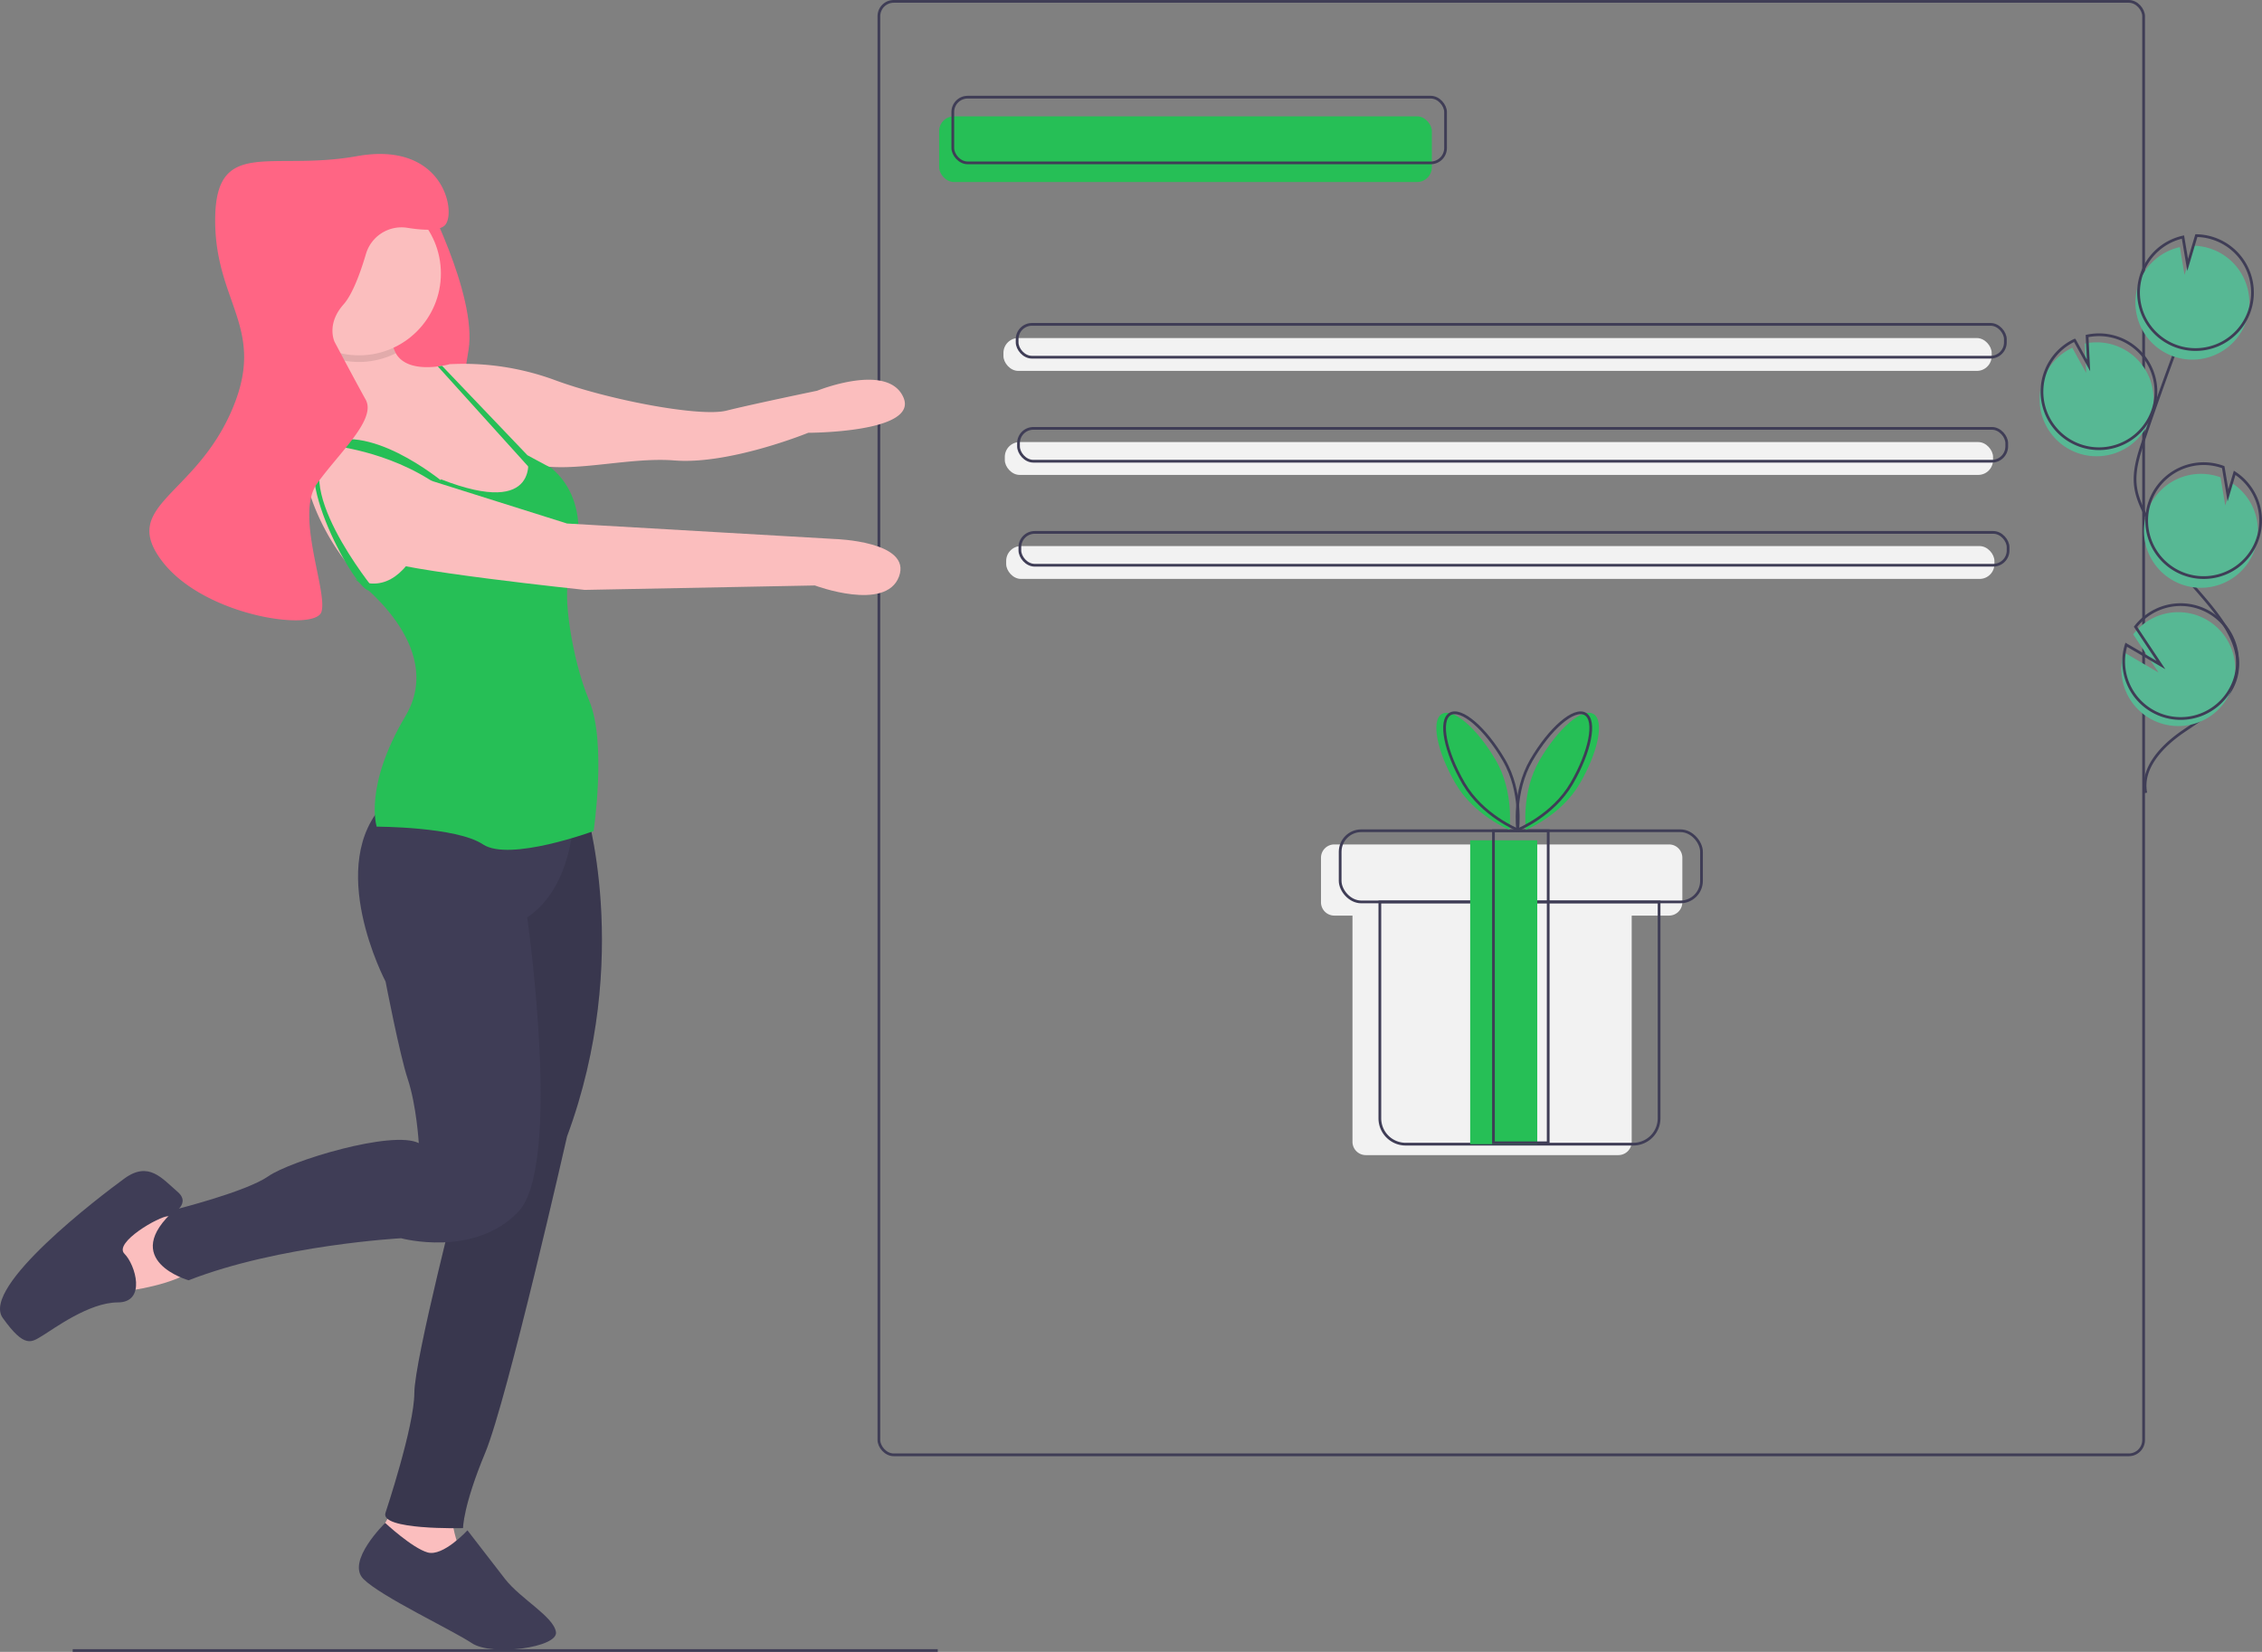 <svg id="bb5d7bf9-f1d1-4967-8b85-2debba85734f" data-name="Layer 1" xmlns="http://www.w3.org/2000/svg" width="826.305" height="603.5" viewBox="0 0 826.305 603.5"><rect x="0" y="0" width="826.305" height="603.5" fill="#808080" stroke="none"/><title>gift card</title><rect x="343.057" y="42.5" width="180" height="24" rx="5.421" fill="#26bf56"/><rect x="321.057" y="0.5" width="462" height="531" rx="5.421" fill="none" stroke="#3f3d56" stroke-miterlimit="10"/><rect x="348.057" y="35.5" width="180" height="24" rx="5.421" fill="none" stroke="#3f3d56" stroke-miterlimit="10"/><rect x="366.557" y="123.5" width="361" height="12" rx="5.421" fill="#f2f2f2"/><rect x="367.057" y="161.5" width="361" height="12" rx="5.421" fill="#f2f2f2"/><rect x="367.557" y="199.5" width="361" height="12" rx="5.421" fill="#f2f2f2"/><rect x="371.557" y="118.5" width="361" height="12" rx="5.421" fill="none" stroke="#3f3d56" stroke-miterlimit="10"/><rect x="372.057" y="156.5" width="361" height="12" rx="5.421" fill="none" stroke="#3f3d56" stroke-miterlimit="10"/><rect x="372.557" y="194.5" width="361" height="12" rx="5.421" fill="none" stroke="#3f3d56" stroke-miterlimit="10"/><path d="M796.788,456.75H674.52a4.866,4.866,0,0,0-4.866,4.866v16.268a4.866,4.866,0,0,0,4.866,4.866h6.634v82.634a4.866,4.866,0,0,0,4.866,4.866H778.288a4.866,4.866,0,0,0,4.866-4.866V482.75H796.788a4.866,4.866,0,0,0,4.866-4.866V461.616A4.866,4.866,0,0,0,796.788,456.75Z" transform="translate(-187.097 -148.25)" fill="#f2f2f2"/><path d="M504.057,329.5h102a0,0,0,0,1,0,0v79.055A9.445,9.445,0,0,1,596.612,418H513.502a9.445,9.445,0,0,1-9.445-9.445V329.5A0,0,0,0,1,504.057,329.5Z" fill="none" stroke="#3f3d56" stroke-miterlimit="10"/><rect x="489.557" y="303.5" width="132" height="26" rx="7.693" fill="none" stroke="#3f3d56" stroke-miterlimit="10"/><rect x="537.057" y="307" width="24.5" height="111" fill="#26bf56"/><rect x="545.557" y="303.5" width="20" height="114" fill="none" stroke="#3f3d56" stroke-miterlimit="10"/><path d="M733.496,425.968c6.817,11.688,5.001,25.446,5.001,25.446s-12.869-5.193-19.686-16.881-9.056-23.081-5.001-25.446S726.679,414.279,733.496,425.968Z" transform="translate(-187.097 -148.25)" fill="#26bf56"/><path d="M749.499,425.968c-6.817,11.688-5.001,25.446-5.001,25.446s12.869-5.193,19.686-16.881,9.056-23.081,5.001-25.446S756.316,414.279,749.499,425.968Z" transform="translate(-187.097 -148.25)" fill="#26bf56"/><path d="M736.496,425.968c6.817,11.688,5.001,25.446,5.001,25.446s-12.869-5.193-19.686-16.881-9.056-23.081-5.001-25.446S729.679,414.279,736.496,425.968Z" transform="translate(-187.097 -148.25)" fill="none" stroke="#3f3d56" stroke-miterlimit="10"/><path d="M746.499,425.968c-6.817,11.688-5.001,25.446-5.001,25.446s12.869-5.193,19.686-16.881,9.056-23.081,5.001-25.446S753.316,414.279,746.499,425.968Z" transform="translate(-187.097 -148.25)" fill="none" stroke="#3f3d56" stroke-miterlimit="10"/><path d="M341.283,217.842s20.21,37.995,16.976,58.205-6.467,37.995,0,47.696-34.761-1.617-34.761-1.617V265.538Z" transform="translate(-187.097 -148.25)" fill="#ff6584"/><path d="M384.533,320.105s-48.908,54.567-64.268,40.824-29.507-46.483-18.189-56.992c6.112-5.675,6.564-16.532,5.691-25.327a85.236,85.236,0,0,0-2.458-13.476s24.252-7.276,25.061,7.276a11.086,11.086,0,0,0,1.318,4.891c4.632,8.221,19.701,4.002,19.701,4.002Z" transform="translate(-187.097 -148.25)" fill="#fbbebe"/><path d="M348.155,283.727l3.234-2.425a96.752,96.752,0,0,1,37.995,5.659c19.402,7.276,53.355,13.743,63.055,11.318s33.145-7.276,33.145-7.276,25.869-10.509,31.528,2.425-34.761,12.934-34.761,12.934-28.698,11.722-48.908,10.105-46.483,7.68-58.609-2.021S348.155,283.727,348.155,283.727Z" transform="translate(-187.097 -148.25)" fill="#fbbebe"/><path d="M251.955,592.537h-21.827l-8.084,16.168,10.509,11.318s20.21-2.425,25.869-8.892S251.955,592.537,251.955,592.537Z" transform="translate(-187.097 -148.25)" fill="#fbbebe"/><path d="M248.605,592.537s9.008-4.042,3.349-8.892-10.509-11.318-19.402-4.85-52.546,39.612-44.462,50.929,10.509,8.892,14.551,6.467,16.976-12.126,27.486-12.126,6.467-13.743,2.425-17.785S245.256,592.537,248.605,592.537Z" transform="translate(-187.097 -148.25)" fill="#3f3d56"/><path d="M332.795,696.012l-8.892,15.36,8.892,9.701h25.061s-8.084-16.168-4.85-23.444S332.795,696.012,332.795,696.012Z" transform="translate(-187.097 -148.25)" fill="#fbbebe"/><path d="M357.855,707.33s-8.892,9.701-14.551,8.084-15.496-10.788-15.496-10.788-14.415,14.022-7.948,20.489,32.336,18.593,39.612,23.444,31.528,1.617,30.719-4.042-12.934-12.126-18.593-19.402S357.855,707.33,357.855,707.33Z" transform="translate(-187.097 -148.25)" fill="#3f3d56"/><path d="M400.701,442.174s17.785,55.78-6.467,121.261c0,0-21.827,96.2-29.911,115.602s-8.084,27.486-8.084,27.486-30.719.808-28.294-5.659c0,0,10.509-31.528,10.509-43.654s16.976-77.607,16.976-77.607L361.089,439.748Z" transform="translate(-187.097 -148.25)" fill="#3f3d56"/><path d="M400.701,442.174s17.785,55.78-6.467,121.261c0,0-21.827,96.2-29.911,115.602s-8.084,27.486-8.084,27.486-30.719.808-28.294-5.659c0,0,10.509-31.528,10.509-43.654s16.976-77.607,16.976-77.607L361.089,439.748Z" transform="translate(-187.097 -148.25)" opacity="0.1"/><path d="M396.659,446.216s0,25.869-16.976,37.187c0,0,12.934,90.541-3.234,107.518s-42.845,9.701-42.845,9.701-44.462,2.425-77.607,15.36c0,0-25.869-7.276-4.85-25.869,0,0,25.869-6.467,33.953-12.126s45.271-16.976,54.971-12.126c0,0-.808-13.743-4.042-23.444-2.915-8.744-8.084-35.57-8.084-35.57s-22.635-42.845,0-65.481S396.659,446.216,396.659,446.216Z" transform="translate(-187.097 -148.25)" fill="#3f3d56"/><path d="M331.687,277.3a29.975,29.975,0,0,1-23.921,1.31,85.236,85.236,0,0,0-2.458-13.476s24.252-7.276,25.061,7.276A11.086,11.086,0,0,0,331.687,277.3Z" transform="translate(-187.097 -148.25)" opacity="0.1"/><circle cx="131.146" cy="99.907" r="29.911" fill="#fbbebe"/><path d="M316.627,359.717s33.953,24.252,18.593,50.121-10.509,40.42-10.509,40.42,29.103,0,38.803,6.467,40.42-4.85,40.42-4.85,4.85-32.336-1.617-47.696-9.701-39.612-7.276-44.462,8.892-27.486-6.467-40.42l-8.745-4.697s5.511,23.29-31.676,8.739C348.155,323.338,340.071,371.034,316.627,359.717Z" transform="translate(-187.097 -148.25)" fill="#26bf56"/><polygon points="161.478 133.65 162.318 134.531 192.957 166.616 193.903 167.603 193.959 167.788 194.574 169.704 195.802 173.577 190.976 168.225 161.259 135.323 159.95 133.876 161.478 133.65" fill="#26bf56"/><path d="M350.721,325.797s-25.202-21.86-42.987-16.201,8.621,53.755,14.011,54.363l2.157-.2s-33.145-40.42-14.551-52.546c0,0,23.444,2.425,41.229,16.976Z" transform="translate(-187.097 -148.25)" fill="#26bf56"/><path d="M335.22,320.913l59.013,18.593,97.817,5.659s28.294.808,23.444,13.743-30.719,3.234-30.719,3.234l-84.074,1.617s-69.523-7.276-75.182-11.318S328.753,318.488,335.22,320.913Z" transform="translate(-187.097 -148.25)" fill="#fbbebe"/><path d="M309.351,273.217s-3.234-6.467,3.234-13.743c3.292-3.704,6.166-11.599,8.194-18.457a13.543,13.543,0,0,1,15.15-9.535c5.788.934,11.891,1.232,13.843-1.111,4.042-4.85-.808-30.719-32.336-25.061s-51.738-7.276-51.738,23.444,19.402,39.612,5.659,70.331-40.42,33.953-25.061,54.163,55.78,25.869,58.205,18.593-9.701-35.57-1.617-46.887,21.827-23.444,17.785-30.719S309.351,273.217,309.351,273.217Z" transform="translate(-187.097 -148.25)" fill="#ff6584"/><line x1="26.557" y1="603" x2="342.557" y2="603" fill="none" stroke="#3f3d56" stroke-miterlimit="10"/><path d="M945.874,313.684A20.813,20.813,0,1,0,948.646,273.769l.521,10.712-5.068-9.18a20.734,20.734,0,0,0-10.684,11.723,20.409,20.409,0,0,0-1.197,5.63A20.809,20.809,0,0,0,945.874,313.684Z" transform="translate(-187.097 -148.25)" fill="#57b894"/><path d="M970.952,437.928c-1.789-9.11,5.963-17.187,13.621-22.437s16.605-10.408,19.218-19.317c3.755-12.804-7.43-24.53-16.136-34.642a125.3,125.3,0,0,1-16.524-24.557c-1.811-3.533-3.476-7.225-3.952-11.166-.686-5.675,1.137-11.323,2.974-16.737q9.179-27.052,19.628-53.65" transform="translate(-187.097 -148.25)" fill="none" stroke="#3f3d56" stroke-miterlimit="10"/><path d="M946.732,310.926a20.813,20.813,0,1,0,2.772-39.915l.521,10.712-5.068-9.18a20.734,20.734,0,0,0-10.684,11.723,20.408,20.408,0,0,0-1.197,5.63A20.809,20.809,0,0,0,946.732,310.926Z" transform="translate(-187.097 -148.25)" fill="none" stroke="#3f3d56" stroke-miterlimit="10"/><path d="M968.408,251.723A20.788,20.788,0,0,1,983.388,238.525l1.714,10.184,3.177-10.696A20.81,20.81,0,1,1,968.408,251.723Z" transform="translate(-187.097 -148.25)" fill="#57b894"/><path d="M969.551,248.045a20.788,20.788,0,0,1,14.98-13.198l1.714,10.184,3.177-10.696a20.81,20.81,0,1,1-19.871,13.71Z" transform="translate(-187.097 -148.25)" fill="none" stroke="#3f3d56" stroke-miterlimit="10"/><path d="M984.001,361.739a20.81,20.81,0,0,0,18.419-37.023l-2.441,8.219-1.731-10.304a.362.362,0,0,0-.053-.02,20.811,20.811,0,1,0-14.194,39.127Z" transform="translate(-187.097 -148.25)" fill="#57b894"/><path d="M984.992,358.014a20.81,20.81,0,0,0,18.419-37.023l-2.441,8.219-1.731-10.304a.362.362,0,0,0-.053-.02,20.811,20.811,0,1,0-14.194,39.127Z" transform="translate(-187.097 -148.25)" fill="none" stroke="#3f3d56" stroke-miterlimit="10"/><path d="M962.334,396.301a20.801,20.801,0,1,0,4.011-16.297l9.273,13.957L962.948,386.553A20.617,20.617,0,0,0,962.334,396.301Z" transform="translate(-187.097 -148.25)" fill="#57b894"/><path d="M963.192,393.544a20.801,20.801,0,1,0,4.011-16.297l9.273,13.957L963.805,383.795A20.616,20.616,0,0,0,963.192,393.544Z" transform="translate(-187.097 -148.25)" fill="none" stroke="#3f3d56" stroke-miterlimit="10"/></svg>